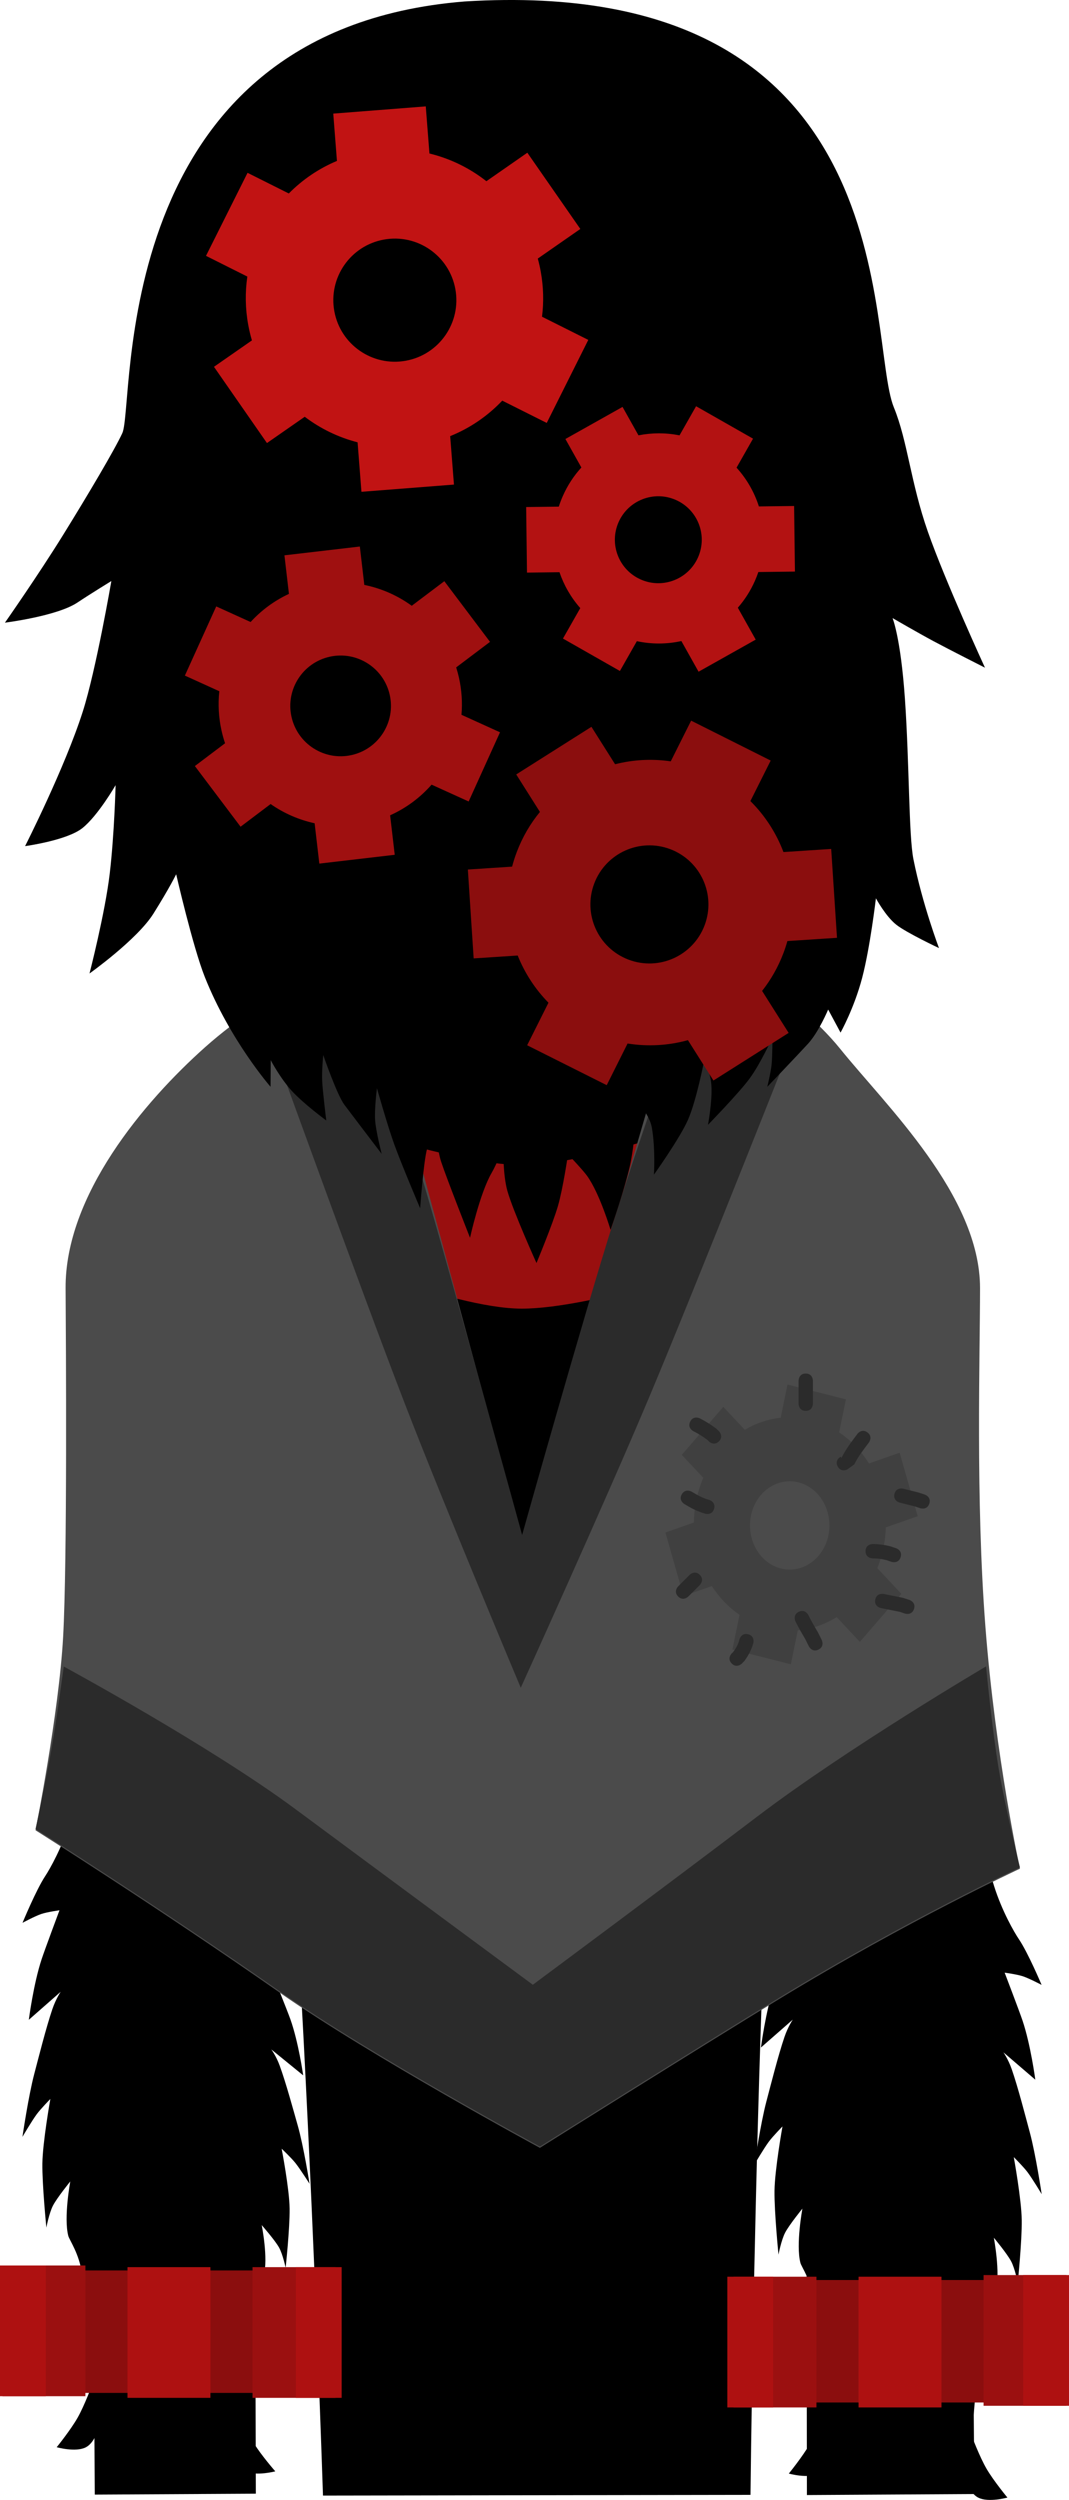 <svg version="1.1" xmlns="http://www.w3.org/2000/svg" xmlns:xlink="http://www.w3.org/1999/xlink" width="111.7" height="261.012" viewBox="0,0,111.7,261.012"><g transform="translate(-185.133,-44.94)"><g data-paper-data="{&quot;isPaintingLayer&quot;:true}" fill-rule="nonzero" stroke-linejoin="miter" stroke-miterlimit="10" stroke-dasharray="" stroke-dashoffset="0" style="mix-blend-mode: normal"><path d="M271.979,300.937c0,0 -0.324,1.733 -1.385,2.276c-1.061,0.543 -3.036,-0.013 -3.036,-0.013c0,0 1.46,-1.798 2.189,-3.079c0.728,-1.281 1.53,-3.461 1.53,-3.461c0,0 -0.685,-8.466 -1.089,-11.55c-0.265,-2.024 -1.31,-3.482 -1.42,-3.908c-0.493,-1.916 0.21,-5.666 0.21,-5.666c0,0 -1.381,1.694 -1.807,2.513c-0.407,0.782 -0.693,2.293 -0.693,2.293c0,0 -0.445,-4.438 -0.417,-6.664c0.028,-2.236 0.834,-6.722 0.834,-6.722c0,0 -1.001,1.017 -1.433,1.601c-0.523,0.708 -1.484,2.346 -1.484,2.346c0,0 0.619,-4.226 1.236,-6.556c0.455,-1.718 1.225,-4.781 1.89,-6.736c0.365,-1.072 0.873,-1.811 0.873,-1.811l-3.333,2.918c0,0 0.484,-3.726 1.338,-6.302c0.336,-1.015 1.866,-5.094 1.866,-5.094c0,0 -1.275,0.173 -1.916,0.39c-0.646,0.218 -1.946,0.915 -1.946,0.915c0,0 1.412,-3.416 2.37,-4.86c0.49,-0.738 1.774,-2.998 2.603,-5.688c1.668,-5.413 3.019,-12.569 3.019,-12.569z" data-paper-data="{&quot;index&quot;:null}" fill="#000000" stroke="#000000" stroke-width="0" stroke-linecap="round"/><path d="M209.479,230.759c0,0 1.351,6.651 3.019,11.682c0.829,2.5 2.113,4.6 2.603,5.286c0.958,1.342 2.37,4.517 2.37,4.517c0,0 -1.3,-0.647 -1.946,-0.85c-0.641,-0.201 -1.916,-0.362 -1.916,-0.362c0,0 1.53,3.792 1.866,4.735c0.853,2.395 1.338,5.858 1.338,5.858l-3.333,-2.712c0,0 0.508,0.687 0.873,1.683c0.665,1.817 1.435,4.664 1.89,6.261c0.617,2.165 1.236,6.093 1.236,6.093c0,0 -0.961,-1.523 -1.484,-2.181c-0.432,-0.543 -1.433,-1.488 -1.433,-1.488c0,0 0.806,4.17 0.834,6.248c0.028,2.069 -0.417,6.194 -0.417,6.194c0,0 -0.286,-1.404 -0.693,-2.131c-0.426,-0.761 -1.807,-2.335 -1.807,-2.335c0,0 0.703,3.485 0.21,5.266c-0.109,0.396 -1.155,1.751 -1.42,3.632c-0.404,2.866 -1.089,10.735 -1.089,10.735c0,0 0.802,2.027 1.53,3.217c0.728,1.19 2.189,2.862 2.189,2.862c0,0 -1.975,0.517 -3.036,0.012c-1.061,-0.505 -1.385,-2.115 -1.385,-2.115z" data-paper-data="{&quot;index&quot;:null}" fill="#000000" stroke="#000000" stroke-width="0" stroke-linecap="round"/><path d="M285.979,229.509c0,0 1.351,7.018 3.019,12.327c0.829,2.638 2.113,4.854 2.603,5.578c0.958,1.416 2.37,4.767 2.37,4.767c0,0 -1.3,-0.683 -1.946,-0.897c-0.641,-0.212 -1.916,-0.382 -1.916,-0.382c0,0 1.53,4.001 1.866,4.996c0.853,2.527 1.338,6.181 1.338,6.181l-3.333,-2.861c0,0 0.508,0.725 0.873,1.776c0.665,1.917 1.435,4.921 1.89,6.606c0.617,2.285 1.236,6.429 1.236,6.429c0,0 -0.961,-1.607 -1.484,-2.301c-0.432,-0.573 -1.433,-1.57 -1.433,-1.57c0,0 0.806,4.4 0.834,6.593c0.028,2.183 -0.417,6.536 -0.417,6.536c0,0 -0.286,-1.482 -0.693,-2.249c-0.426,-0.803 -1.807,-2.464 -1.807,-2.464c0,0 0.703,3.677 0.21,5.557c-0.109,0.418 -1.155,1.847 -1.42,3.833c-0.404,3.024 -1.089,11.328 -1.089,11.328c0,0 0.802,2.138 1.53,3.395c0.728,1.256 2.189,3.02 2.189,3.02c0,0 -1.975,0.545 -3.036,0.012c-1.061,-0.533 -1.385,-2.232 -1.385,-2.232z" data-paper-data="{&quot;index&quot;:null}" fill="#000000" stroke="#000000" stroke-width="0" stroke-linecap="round"/><path d="M195.479,298.179c0,0 -0.324,1.738 -1.385,2.283c-1.061,0.545 -3.036,-0.013 -3.036,-0.013c0,0 1.46,-1.804 2.189,-3.089c0.728,-1.285 1.53,-3.472 1.53,-3.472c0,0 -0.685,-8.493 -1.089,-11.587c-0.265,-2.031 -1.31,-3.493 -1.42,-3.92c-0.493,-1.922 0.21,-5.684 0.21,-5.684c0,0 -1.381,1.7 -1.807,2.521c-0.407,0.784 -0.693,2.3 -0.693,2.3c0,0 -0.445,-4.452 -0.417,-6.686c0.028,-2.243 0.834,-6.744 0.834,-6.744c0,0 -1.001,1.02 -1.433,1.606c-0.523,0.71 -1.484,2.354 -1.484,2.354c0,0 0.619,-4.239 1.236,-6.577c0.455,-1.723 1.225,-4.797 1.89,-6.758c0.365,-1.076 0.873,-1.817 0.873,-1.817l-3.333,2.927c0,0 0.484,-3.738 1.338,-6.323c0.336,-1.018 1.866,-5.111 1.866,-5.111c0,0 -1.275,0.174 -1.916,0.391c-0.646,0.219 -1.946,0.918 -1.946,0.918c0,0 1.412,-3.427 2.37,-4.876c0.49,-0.741 1.774,-3.008 2.603,-5.706c1.668,-5.431 3.019,-12.609 3.019,-12.609z" fill="#000000" stroke="#000000" stroke-width="0" stroke-linecap="round"/><path d="M196.031,304.392c0,0 -0.635,-101.39 -0.793,-125.018c-0.055,-8.153 13.187,-35.761 45.202,-35.921c31.602,-0.158 44.857,28.487 44.849,35.897c-0.077,46.243 0.654,124.992 0.654,124.992l-15.497,0.096l-0.159,-121.849l-5.316,-3.154c0,0 0.37,20.101 0.356,33.384c-0.01,9.323 -1.161,27.206 -1.722,44.469c-0.78,24.012 -1.041,47.138 -1.041,47.138l-42.714,0.072c0,0 -0.762,-23.02 -2.006,-46.904c-0.931,-17.871 -2.426,-36.226 -2.476,-45.781c-0.067,-12.897 0.958,-32.489 0.958,-32.489l-5.816,2.909l0.353,122.073z" fill="#000000" stroke="#000000" stroke-width="2" stroke-linecap="butt"/><path d="M217.152,175.074v-14c0,0 15.042,5.5 22.5,5.5c7.375,0 22,-5.5 22,-5.5v15.5c0,0 -14.625,5 -22,5c-7.458,0 -22.5,-6.5 -22.5,-6.5z" fill="#990f0f" stroke="none" stroke-width="0" stroke-linecap="butt"/><path d="M188.847,236.037c0,0 2.441,-12.228 2.881,-20.166c0.441,-7.938 0.296,-30.81 0.259,-36.414c-0.065,-9.719 8.184,-19.483 14.575,-25.18c6.682,-5.956 16.376,-10.507 16.376,-10.507l16.751,61.765l18.417,-63.112c0,0 10.072,6.136 14.828,12.035c4.756,5.899 14.605,15.287 14.604,24.974c-0.001,7.059 -0.469,22.098 0.567,35.43c1.047,13.464 3.6,25.186 3.6,25.186c0,0 -11.691,5.406 -25.153,13.604c-8.236,5.016 -25.005,15.541 -25.005,15.541c0,0 -17.637,-9.535 -27.132,-16.17c-12.665,-8.85 -25.568,-16.986 -25.568,-16.986z" fill="#4b4b4b" stroke="none" stroke-width="0" stroke-linecap="butt"/><path d="M212.962,152.279l9.977,-4.675c0,0 4.535,14.217 6.962,22.562c3.024,10.399 9.789,35.036 9.789,35.036c0,0 6.367,-22.678 9.609,-32.939c2.844,-9 8.608,-25.34 8.608,-25.34l10.51,5.554c0,0 -10.378,26.274 -15.434,38.302c-4.503,10.712 -13.436,30.378 -13.436,30.378c0,0 -8.041,-19.107 -12.125,-29.689c-4.693,-12.158 -14.459,-39.191 -14.459,-39.191z" fill="#2b2b2b" stroke="none" stroke-width="0" stroke-linecap="butt"/><g stroke="#000000" stroke-width="0" stroke-linecap="butt"><path d="M188.108,294.78v-12.787h29.103v12.787z" fill="#8b0e0e"/><path d="M198.455,295.296v-13.648h8.666v13.648z" fill="#ae1111"/><path d="M211.52,295.296v-13.648h8.666v13.648z" fill="#9b1010"/><path d="M185.391,295.124v-13.648h8.666v13.648z" fill="#9b1010"/><path d="M185.133,295.124v-13.648h4.786v13.648z" fill="#ae1111"/><path d="M216.047,295.296v-13.648h4.786v13.648z" fill="#ae1111"/></g><g data-paper-data="{&quot;index&quot;:null}" stroke="#000000" stroke-width="0" stroke-linecap="butt"><path d="M264.754,295.78v-12.787h29.103v12.787z" fill="#8b0e0e"/><path d="M274.843,296.296v-13.648h8.666v13.648z" fill="#ae1111"/><path d="M261.779,296.296v-13.648h8.666v13.648z" fill="#9b1010"/><path d="M287.907,296.124v-13.648h8.666v13.648z" fill="#9b1010"/><path d="M292.047,296.124v-13.648h4.786v13.648z" fill="#ae1111"/><path d="M261.132,296.296v-13.648h4.786v13.648z" fill="#ae1111"/></g><path d="M188.847,235.904c0,0 1.094,-5.075 1.663,-8.348c0.569,-3.273 1.284,-8.617 1.284,-8.617c0,0 15.282,8.273 24.237,14.91c8.955,6.637 24.777,18.316 24.777,18.316c0,0 14.053,-10.425 23.466,-17.573c9.413,-7.147 23.894,-15.668 23.894,-15.668c0,0 0.618,6.519 1.314,10.647c0.696,4.128 2.225,10.346 2.225,10.346c0,0 -11.691,5.406 -25.153,13.604c-8.236,5.016 -25.005,15.541 -25.005,15.541c0,0 -17.637,-9.535 -27.132,-16.17c-12.665,-8.85 -25.568,-16.986 -25.568,-16.986z" fill="#2b2b2b" stroke="none" stroke-width="0" stroke-linecap="butt"/><path d="M257.711,202.708c0.136,-1.238 0.449,-2.403 0.909,-3.468l-2.248,-2.401l4.339,-5.012l2.243,2.395c1.146,-0.679 2.418,-1.115 3.754,-1.257l0.71,-3.464l6.104,1.542l-0.707,3.45c1.243,0.826 2.303,1.94 3.114,3.247l3.209,-1.126l1.887,6.629l-3.333,1.17c-0.01,0.328 -0.033,0.658 -0.069,0.989c-0.127,1.158 -0.41,2.253 -0.822,3.262l2.516,2.687l-4.339,5.012l-2.419,-2.583c-1.229,0.764 -2.61,1.246 -4.065,1.378l-0.726,3.547l-6.104,-1.542l0.742,-3.623c-1.141,-0.782 -2.123,-1.807 -2.894,-3.003l-2.96,1.039l-1.887,-6.629l2.974,-1.044c0.005,-0.395 0.03,-0.794 0.074,-1.195zM267.148,208.782c2.275,0.308 4.344,-1.491 4.621,-4.018c0.277,-2.527 -1.342,-4.824 -3.618,-5.132c-2.275,-0.308 -4.344,1.491 -4.621,4.018c-0.277,2.527 1.342,4.824 3.618,5.132z" fill="#404040" stroke="none" stroke-width="0.5" stroke-linecap="butt"/><path d="M272.654,198.035c-0.335,-0.671 0.335,-1.006 0.335,-1.006l0.065,0.135c0.467,-0.927 1.049,-1.686 1.671,-2.515c0,0 0.45,-0.6 1.05,-0.15c0.6,0.45 0.15,1.05 0.15,1.05c-0.567,0.756 -1.109,1.438 -1.529,2.285l-0.735,0.535c0,0 -0.671,0.335 -1.006,-0.335z" fill="#2b2b2b" stroke="none" stroke-width="0.5" stroke-linecap="butt"/><path d="M270.66,217.17c-0.671,0.335 -1.006,-0.335 -1.006,-0.335l-0.387,-0.775c-0.358,-0.597 -0.702,-1.203 -1.013,-1.825c0,0 -0.335,-0.671 0.335,-1.006c0.671,-0.335 1.006,0.335 1.006,0.335c0.302,0.606 0.638,1.194 0.987,1.775l0.413,0.825c0,0 0.335,0.671 -0.335,1.006z" fill="#2b2b2b" stroke="none" stroke-width="0.5" stroke-linecap="butt"/><path d="M256.377,200.953c0.377,-0.648 1.026,-0.271 1.026,-0.271l0.518,0.302c0.41,0.243 0.856,0.431 1.315,0.56c0,0 0.72,0.209 0.511,0.929c-0.209,0.72 -0.929,0.511 -0.929,0.511c-0.574,-0.17 -1.133,-0.407 -1.652,-0.705l-0.518,-0.302c0,0 -0.648,-0.377 -0.271,-1.026z" fill="#2b2b2b" stroke="none" stroke-width="0.5" stroke-linecap="butt"/><path d="M260.255,195.429c-0.53,0.53 -1.061,0 -1.061,0l-0.12,-0.13c-0.466,-0.352 -0.962,-0.67 -1.485,-0.929c0,0 -0.671,-0.335 -0.335,-1.006c0.335,-0.671 1.006,-0.335 1.006,-0.335c0.602,0.303 1.174,0.668 1.715,1.071l0.28,0.27c0,0 0.53,0.53 0,1.061z" fill="#2b2b2b" stroke="none" stroke-width="0.5" stroke-linecap="butt"/><path d="M255.994,211.629c-0.53,-0.53 0,-1.061 0,-1.061c0.2,-0.2 1,-1 1.2,-1.2c0,0 0.53,-0.53 1.061,0c0.53,0.53 0,1.061 0,1.061c-0.2,0.2 -0.4,0.4 -0.6,0.6l-0.6,0.6c0,0 -0.53,0.53 -1.061,0z" fill="#2b2b2b" stroke="none" stroke-width="0.5" stroke-linecap="butt"/><path d="M279.236,207.536c-0.237,0.712 -0.949,0.474 -0.949,0.474l-0.545,-0.184c-0.461,-0.119 -0.942,-0.181 -1.418,-0.178c0,0 -0.75,0 -0.75,-0.75c0,-0.75 0.75,-0.75 0.75,-0.75c0.599,0.004 1.2,0.081 1.782,0.222l0.655,0.216c0,0 0.712,0.237 0.474,0.949z" fill="#2b2b2b" stroke="none" stroke-width="0.5" stroke-linecap="butt"/><path d="M269.325,192.249c-0.75,0 -0.75,-0.75 -0.75,-0.75c0,-0.533 0,-1.867 0,-2.4c0,0 0,-0.75 0.75,-0.75c0.75,0 0.75,0.75 0.75,0.75c0,0.533 0,1.067 0,1.6v0.8c0,0 0,0.75 -0.75,0.75z" fill="#2b2b2b" stroke="none" stroke-width="0.5" stroke-linecap="butt"/><path d="M261.594,218.629c-0.53,-0.53 0,-1.061 0,-1.061l0.13,-0.12c0.305,-0.393 0.562,-0.847 0.672,-1.332c0,0 0.182,-0.728 0.91,-0.546c0.728,0.182 0.546,0.91 0.546,0.91c-0.179,0.672 -0.518,1.307 -0.928,1.868l-0.27,0.28c0,0 -0.53,0.53 -1.061,0z" fill="#2b2b2b" stroke="none" stroke-width="0.5" stroke-linecap="butt"/><path d="M282.236,201.936c-0.237,0.712 -0.949,0.474 -0.949,0.474l-0.545,-0.184c-0.533,-0.133 -1.067,-0.267 -1.6,-0.4c0,0 -0.728,-0.182 -0.546,-0.91c0.182,-0.728 0.91,-0.546 0.91,-0.546c0.533,0.133 1.067,0.267 1.6,0.4l0.655,0.216c0,0 0.712,0.237 0.474,0.949z" fill="#2b2b2b" stroke="none" stroke-width="0.5" stroke-linecap="butt"/><path d="M280.636,212.936c-0.237,0.712 -0.949,0.474 -0.949,0.474l-0.51,-0.176c-0.667,-0.133 -1.333,-0.267 -2,-0.4c0,0 -0.735,-0.147 -0.588,-0.883c0.147,-0.735 0.883,-0.588 0.883,-0.588c0.667,0.133 1.333,0.267 2,0.4l0.69,0.224c0,0 0.712,0.237 0.474,0.949z" fill="#2b2b2b" stroke="none" stroke-width="0.5" stroke-linecap="butt"/><path d="" fill="#000000" stroke="none" stroke-width="1.5" stroke-linecap="butt"/><path d="" fill="#ffffff" stroke="#000000" stroke-width="1.5" stroke-linecap="butt"/><path d="" fill="#ffffff" stroke="#000000" stroke-width="1.5" stroke-linecap="butt"/><path d="" data-paper-data="{&quot;index&quot;:null}" fill="#000000" stroke="none" stroke-width="1.5" stroke-linecap="butt"/><path d="" fill="#000000" stroke="none" stroke-width="1.5" stroke-linecap="butt"/><path d="" fill="#ffffff" stroke="#000000" stroke-width="1.4" stroke-linecap="butt"/><path d="" fill="#000000" stroke="none" stroke-width="1.5" stroke-linecap="butt"/><path d="" fill="#ffffff" stroke="#000000" stroke-width="1.15" stroke-linecap="butt"/><path d="" fill="#ffffff" stroke="#000000" stroke-width="1.15" stroke-linecap="butt"/><path d="" fill="#000000" stroke="none" stroke-width="1.5" stroke-linecap="butt"/><path d="" data-paper-data="{&quot;index&quot;:null}" fill="#ffffff" stroke="#000000" stroke-width="1" stroke-linecap="butt"/><path d="M185.649,109.952c0,0 3.46,-4.936 6.084,-9.169c2.623,-4.233 5.398,-8.922 6.18,-10.618c1.37,-2.97 -1.762,-42.048 35.762,-45.071c46.383,-2.879 41.97,35.324 44.857,42.378c1.437,3.511 1.748,7.827 3.551,12.976c1.804,5.149 5.97,14.205 5.97,14.205c0,0 -3.774,-1.91 -5.38,-2.771c-1.606,-0.861 -4.278,-2.409 -4.278,-2.409c0,0 0.852,2.03 1.295,8.447c0.465,6.737 0.396,14.27 0.887,16.728c0.944,4.725 2.673,9.282 2.673,9.282c0,0 -3.386,-1.592 -4.462,-2.44c-1.12,-0.884 -2.131,-2.76 -2.131,-2.76c0,0 -0.602,5.137 -1.44,8.317c-0.838,3.18 -2.255,5.705 -2.255,5.705l-1.294,-2.408c0,0 -0.977,2.345 -2.115,3.582c-1.138,1.237 -4.246,4.488 -4.246,4.488c0,0 0.363,-1.483 0.447,-2.287c0.095,-0.905 0.095,-2.877 0.095,-2.877c0,0 -1.253,2.756 -2.393,4.301c-1.14,1.545 -4.343,4.827 -4.343,4.827c0,0 0.459,-2.48 0.356,-4.07c-0.102,-1.59 -0.781,-2.526 -0.781,-2.526c0,0 -0.79,4.092 -1.678,6.097c-0.852,1.925 -3.546,5.704 -3.546,5.704c0,0 0.167,-2.679 -0.217,-4.901c-0.24,-1.385 -1.529,-2.689 -1.529,-2.689c0,0 -0.212,4.027 -0.714,6.434c-0.503,2.407 -2.074,6.922 -2.074,6.922c0,0 -1.126,-3.797 -2.457,-5.646c-0.444,-0.616 -1.989,-2.239 -1.989,-2.239c0,0 -0.515,3.542 -1.05,5.387c-0.561,1.933 -2.244,5.96 -2.244,5.96c0,0 -2.403,-5.312 -3.034,-7.508c-0.489,-1.702 -0.436,-4.569 -0.436,-4.569c0,0 -0.687,1.758 -1.218,2.669c-1.227,2.105 -2.256,6.771 -2.256,6.771c0,0 -2.467,-6.259 -3.008,-7.911c-0.763,-2.331 -0.173,-4.556 -0.173,-4.556c0,0 -0.932,1.795 -1.31,3.188c-0.377,1.392 -0.719,6.199 -0.719,6.199c0,0 -1.933,-4.528 -2.709,-6.683c-0.725,-2.012 -1.806,-5.85 -1.806,-5.85c0,0 -0.274,2.146 -0.193,3.327c0.081,1.181 0.687,3.528 0.687,3.528c0,0 -3.441,-4.513 -3.899,-5.131c-0.784,-1.057 -2.207,-5.191 -2.207,-5.191c0,0 -0.162,1.635 -0.114,2.681c0.048,1.046 0.429,4.152 0.429,4.152c0,0 -2.331,-1.712 -3.578,-3.066c-1.247,-1.353 -2.226,-3.234 -2.226,-3.234l-0.016,2.784c0,0 -4.24,-4.85 -6.871,-11.466c-1.253,-3.151 -2.991,-10.725 -2.991,-10.725c0,0 -0.682,1.411 -2.378,4.114c-1.696,2.703 -6.678,6.247 -6.678,6.247c0,0 1.626,-6.305 2.113,-10.43c0.486,-4.124 0.614,-9.235 0.614,-9.235c0,0 -1.838,3.183 -3.465,4.481c-1.627,1.298 -5.994,1.886 -5.994,1.886c0,0 4.162,-8.193 6.032,-14.059c1.387,-4.35 2.983,-13.618 2.983,-13.618c0,0 -2.185,1.338 -3.549,2.248c-2.126,1.418 -7.573,2.099 -7.573,2.099z" data-paper-data="{&quot;index&quot;:null}" fill="#000000" stroke="none" stroke-width="1.5" stroke-linecap="butt"/><path d="M211.069,78.853c-0.312,-1.711 -0.33,-3.407 -0.092,-5.037l-4.32,-2.163l4.342,-8.67l4.31,2.158c1.414,-1.431 3.114,-2.598 5.031,-3.4l-0.385,-4.94l9.667,-0.754l0.384,4.92c2.181,0.529 4.209,1.524 5.95,2.893l4.279,-2.976l5.537,7.961l-4.445,3.091c0.121,0.441 0.224,0.891 0.307,1.349c0.292,1.601 0.327,3.189 0.135,4.723l4.835,2.421l-4.342,8.67l-4.648,-2.328c-1.502,1.583 -3.345,2.86 -5.442,3.705l0.395,5.058l-9.667,0.754l-0.403,-5.166c-2.011,-0.516 -3.888,-1.43 -5.523,-2.668l-3.947,2.745l-5.537,-7.961l3.966,-2.758c-0.156,-0.529 -0.285,-1.071 -0.386,-1.625zM227.543,82.603c3.493,-0.636 5.808,-3.984 5.171,-7.476c-0.636,-3.493 -3.984,-5.808 -7.476,-5.171c-3.493,0.636 -5.808,3.984 -5.171,7.476c0.636,3.493 3.984,5.808 7.476,5.171z" fill="#c11313" stroke="none" stroke-width="0.5" stroke-linecap="butt"/><path d="M243.941,96.733c0.495,-1.124 1.155,-2.123 1.94,-2.982l-1.67,-2.975l5.971,-3.351l1.666,2.968c1.393,-0.277 2.849,-0.286 4.288,0.003l1.73,-3.042l5.952,3.386l-1.723,3.029c1.066,1.173 1.858,2.557 2.335,4.047l3.68,-0.046l0.086,6.847l-3.823,0.048c-0.104,0.306 -0.222,0.61 -0.354,0.911c-0.463,1.052 -1.071,1.994 -1.791,2.815l1.869,3.33l-5.971,3.351l-1.797,-3.201c-1.505,0.331 -3.088,0.349 -4.649,0.012l-1.772,3.114l-5.952,-3.386l1.81,-3.181c-0.972,-1.098 -1.707,-2.376 -2.174,-3.747l-3.395,0.043l-0.086,-6.847l3.411,-0.043c0.118,-0.371 0.257,-0.739 0.418,-1.103zM252.091,105.447c2.294,1.01 4.973,-0.03 5.984,-2.325c1.01,-2.294 -0.03,-4.973 -2.325,-5.984c-2.294,-1.01 -4.973,0.03 -5.984,2.325c-1.01,2.294 0.03,4.973 2.325,5.984z" fill="#b31212" stroke="none" stroke-width="0.5" stroke-linecap="butt"/><path d="M239.131,133.897c0.591,-1.56 1.415,-2.962 2.419,-4.183l-2.477,-3.916l7.859,-4.972l2.471,3.907c1.87,-0.476 3.844,-0.592 5.816,-0.302l2.13,-4.249l8.314,4.167l-2.121,4.231c1.53,1.514 2.703,3.336 3.455,5.322l4.988,-0.326l0.606,9.28l-5.182,0.338c-0.119,0.422 -0.257,0.843 -0.415,1.26c-0.553,1.459 -1.311,2.781 -2.228,3.946l2.773,4.383l-7.859,4.972l-2.666,-4.213c-2.017,0.557 -4.164,0.693 -6.304,0.349l-2.18,4.35l-8.314,-4.167l2.227,-4.443c-1.396,-1.42 -2.485,-3.1 -3.216,-4.927l-4.601,0.301l-0.606,-9.28l4.623,-0.302c0.134,-0.511 0.296,-1.021 0.488,-1.526zM250.806,145.134c3.184,1.206 6.743,-0.397 7.95,-3.581c1.206,-3.184 -0.397,-6.743 -3.581,-7.95c-3.184,-1.206 -6.743,0.397 -7.95,3.581c-1.206,3.184 0.397,6.743 3.581,7.95z" fill="#8b0e0e" stroke="none" stroke-width="0.5" stroke-linecap="butt"/><path d="M208.282,121.226c-0.308,-1.389 -0.377,-2.775 -0.233,-4.115l-3.599,-1.633l3.277,-7.224l3.591,1.629c1.111,-1.214 2.464,-2.221 4.006,-2.937l-0.47,-4.026l7.879,-0.92l0.468,4.01c1.799,0.364 3.488,1.114 4.955,2.178l3.405,-2.567l4.775,6.334l-3.536,2.666c0.113,0.357 0.211,0.721 0.294,1.093c0.289,1.3 0.367,2.597 0.258,3.856l4.028,1.828l-3.277,7.224l-3.873,-1.757c-1.178,1.341 -2.645,2.443 -4.332,3.199l0.481,4.123l-7.879,0.92l-0.491,-4.211c-1.66,-0.359 -3.223,-1.047 -4.599,-2.008l-3.14,2.368l-4.775,-6.334l3.155,-2.379c-0.144,-0.427 -0.267,-0.866 -0.367,-1.316zM221.866,123.775c2.835,-0.63 4.623,-3.439 3.993,-6.274c-0.63,-2.835 -3.439,-4.623 -6.274,-3.993c-2.835,0.63 -4.623,3.439 -3.993,6.274c0.63,2.835 3.439,4.623 6.274,3.993z" fill="#9f1010" stroke="none" stroke-width="0.5" stroke-linecap="butt"/></g></g></svg>